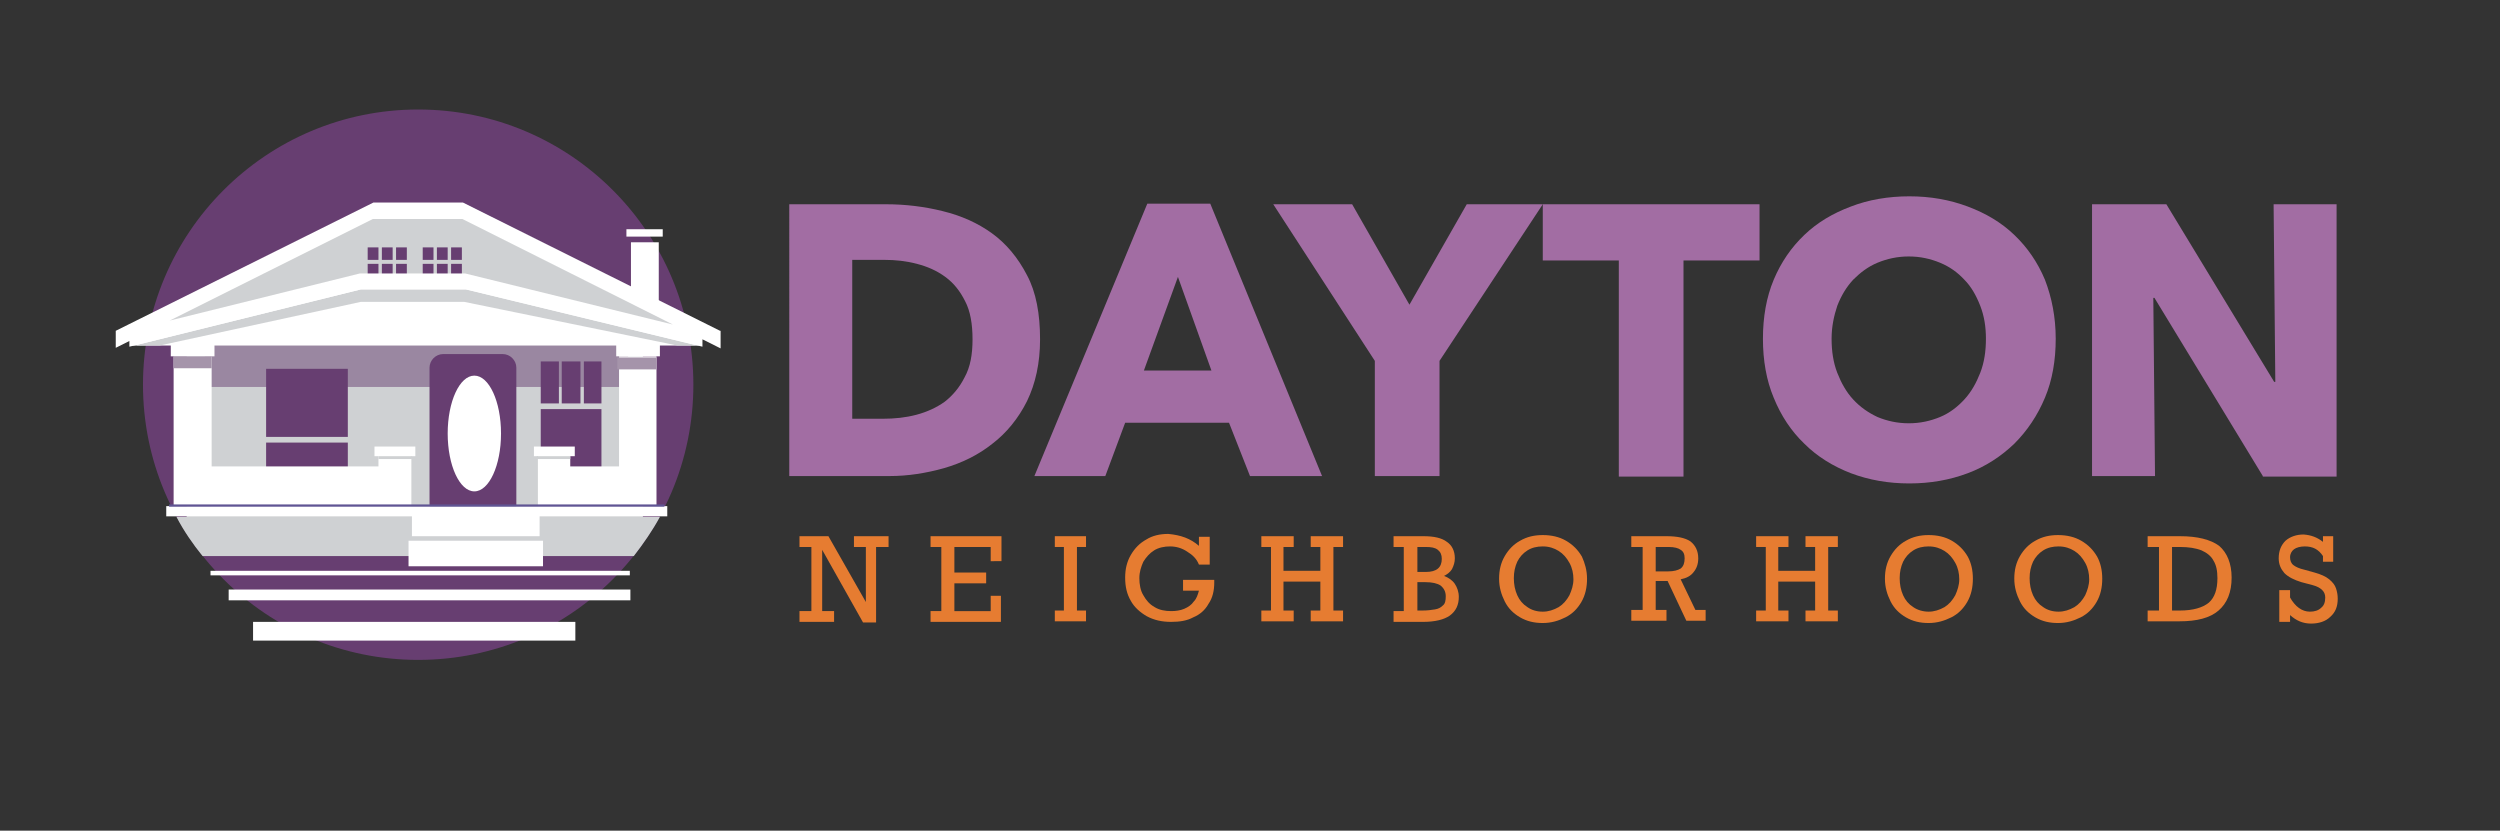 <?xml version="1.0" encoding="utf-8"?>
<!-- Generator: Adobe Illustrator 24.0.3, SVG Export Plug-In . SVG Version: 6.00 Build 0)  -->
<svg version="1.1" xmlns="http://www.w3.org/2000/svg" xmlns:xlink="http://www.w3.org/1999/xlink" x="0px" y="0px"
	 viewBox="0 0 440.6 146.4" style="enable-background:new 0 0 440.6 146.4;" xml:space="preserve">
<rect x="0" y="0" width="440.6" height="146.4" fill="#333333" stroke="none"/>
<style type="text/css">
	.st0{display:none;}
	.st1{display:inline;}
	.st2{fill:#3C828B;}
	.st3{fill:#CEDDEB;}
	.st4{fill:#FFFFFF;}
	.st5{opacity:0.4;fill:#34536D;}
	.st6{fill:#B7BDD7;}
	.st7{fill:#91A6B8;}
	.st8{fill:#605594;}
	.st9{fill:#CFD1D3;}
	.st10{fill:#9592B2;}
	.st11{fill:#A26DA3;}
	.st12{fill:#E67C31;}
	.st13{fill:#673E71;}
	.st14{opacity:0.5;fill:#673E71;}
	.st15{fill:#A594AA;}
</style>
<g id="Layer_1" class="st0">
	<g class="st1">
		<g>
			<g>
				<path class="st2" d="M182.4,61.5c0,4.2-0.8,7.9-2.3,11c-1.6,3.1-3.6,5.6-6.1,7.6c-2.5,2-5.4,3.4-8.6,4.4
					c-3.2,0.9-6.4,1.4-9.7,1.4h-17.8V37.4h17.3c3.4,0,6.7,0.4,10,1.2c3.3,0.8,6.2,2.1,8.8,4c2.6,1.8,4.6,4.3,6.2,7.4
					C181.7,53.1,182.4,56.9,182.4,61.5z M170.4,61.5c0-2.7-0.4-5-1.3-6.8c-0.9-1.8-2-3.2-3.5-4.3c-1.5-1.1-3.1-1.8-5-2.3
					c-1.9-0.5-3.8-0.7-5.8-0.7h-5.7v28.3h5.5c2.1,0,4.1-0.2,6-0.7c1.9-0.5,3.6-1.3,5.1-2.4c1.5-1.1,2.6-2.6,3.5-4.4
					C170,66.4,170.4,64.2,170.4,61.5z"/>
				<path class="st2" d="M219.7,85.8l-3.7-9.5h-18.5l-3.5,9.5h-12.6l20.1-48.4h11.2l19.9,48.4H219.7z M206.9,50.4L200.8,67h12
					L206.9,50.4z"/>
				<path class="st2" d="M253.4,65.3v20.5h-11.5V65.3l-18-27.9h14L248,55.3l10.2-17.9h13.5L253.4,65.3z"/>
				<path class="st2" d="M296.8,47.4v38.4h-11.5V47.4h-13.5v-10h38.6v10H296.8z"/>
				<path class="st2" d="M362.9,61.4c0,3.8-0.7,7.3-2,10.5c-1.3,3.2-3.1,5.9-5.4,8.1c-2.3,2.3-5.1,4-8.3,5.2
					c-3.2,1.2-6.7,1.8-10.4,1.8c-3.7,0-7.2-0.6-10.4-1.8c-3.2-1.2-5.9-3-8.2-5.2c-2.3-2.3-4.1-5-5.4-8.1c-1.3-3.2-2-6.7-2-10.5
					c0-3.9,0.7-7.4,2-10.5c1.3-3.1,3.1-5.8,5.4-8c2.3-2.2,5.1-3.9,8.2-5.1c3.2-1.2,6.6-1.8,10.4-1.8c3.7,0,7.2,0.6,10.4,1.8
					c3.2,1.2,6,2.9,8.3,5.1c2.3,2.2,4.1,4.8,5.4,8C362.3,54.1,362.9,57.6,362.9,61.4z M350.6,61.4c0-2.1-0.3-4.1-1-5.9
					c-0.7-1.8-1.6-3.4-2.8-4.7c-1.2-1.3-2.6-2.3-4.3-3.1c-1.7-0.8-3.5-1.1-5.6-1.1c-2,0-3.9,0.4-5.5,1.1c-1.7,0.8-3.1,1.8-4.3,3.1
					c-1.2,1.3-2.2,2.9-2.8,4.7c-0.7,1.8-1,3.8-1,5.9c0,2.2,0.3,4.2,1,6c0.7,1.8,1.6,3.4,2.8,4.7c1.2,1.3,2.6,2.4,4.3,3.1
					c1.7,0.8,3.5,1.1,5.5,1.1c2,0,3.9-0.4,5.5-1.1c1.7-0.8,3.1-1.8,4.3-3.1c1.2-1.3,2.2-2.9,2.8-4.7
					C350.2,65.6,350.6,63.6,350.6,61.4z"/>
				<path class="st2" d="M399.8,85.8l-19.2-31.6h-0.2l0.3,31.6h-11.2V37.4h13.2L401.7,69h0.2l-0.3-31.6h11.2v48.4H399.8z"/>
			</g>
			<g>
				<path class="st2" d="M151.4,98.4h-2.2v-1.9h6.2v1.9h-2.2v13.4h-2.3l-7.3-12.9v10.9h2.2v1.9h-6.2v-1.9h2.2V98.4h-2.2v-1.9h5.2
					l6.6,11.7V98.4z"/>
				<path class="st2" d="M173.7,100.9v-2.5h-6.5v4.5h5.6v1.9h-5.6v5h6.5V107h1.9v4.6H163v-1.9h1.9V98.4H163v-1.9h12.6v4.4H173.7z"/>
				<path class="st2" d="M189,98.4v11.3h1.6v1.9H185v-1.9h1.6V98.4H185v-1.9h5.6v1.9H189z"/>
				<path class="st2" d="M210.6,98.2v-1.7h1.9v5h-1.9c-0.4-1-1.1-1.7-2.1-2.3c-1-0.6-2-0.9-3-0.9c-1,0-2,0.2-2.8,0.7
					c-0.8,0.5-1.4,1.2-1.9,2c-0.5,0.9-0.7,1.8-0.7,2.9c0,1.1,0.2,2.2,0.7,3.1c0.5,0.9,1.1,1.6,2,2.1c0.8,0.5,1.8,0.7,2.9,0.7
					c0.8,0,1.6-0.1,2.3-0.5c0.7-0.3,1.3-0.7,1.8-1.3c0.5-0.6,0.8-1.2,0.9-1.9h-2.8v-1.9h5.5v0.5c0,1.4-0.3,2.7-1,3.8
					c-0.7,1.1-1.6,1.9-2.7,2.5c-1.2,0.6-2.4,0.9-3.9,0.9c-1.6,0-3.1-0.3-4.3-1c-1.2-0.7-2.2-1.6-2.8-2.8c-0.7-1.2-1-2.6-1-4.1
					c0-1.5,0.3-2.8,1-4c0.7-1.2,1.6-2.1,2.7-2.8c1.2-0.7,2.5-1,3.9-1C207.4,96.3,209.2,96.9,210.6,98.2z"/>
				<path class="st2" d="M225.7,98.4v4.3h6.6v-4.3h-1.8v-1.9h5.8v1.9h-1.7v11.3h1.7v1.9h-5.8v-1.9h1.8v-5.2h-6.6v5.2h1.8v1.9h-5.8
					v-1.9h1.7V98.4h-1.7v-1.9h5.8v1.9H225.7z"/>
				<path class="st2" d="M256.1,100.4c0,0.7-0.2,1.3-0.5,1.9c-0.3,0.5-0.8,1-1.4,1.2c0.8,0.3,1.5,0.8,2,1.4c0.5,0.6,0.7,1.4,0.7,2.3
					c0,1.4-0.5,2.5-1.6,3.3c-1.1,0.8-2.6,1.1-4.7,1.1h-5.2v-1.9h1.9V98.4h-1.9v-1.9h5.3c1.8,0,3.2,0.3,4.1,1S256.1,99.1,256.1,100.4
					z M253.8,100.5c0-0.7-0.3-1.2-0.8-1.6c-0.5-0.4-1.2-0.5-2.1-0.5h-1.5v4.4h1.5C252.9,102.8,253.8,102,253.8,100.5z M254.6,107.2
					c0-0.8-0.3-1.5-0.9-1.9c-0.6-0.4-1.5-0.6-2.8-0.6h-1.5v5.1h0.9c0.9,0,1.6-0.1,2.2-0.2c0.6-0.1,1.1-0.4,1.4-0.7
					C254.4,108.5,254.6,107.9,254.6,107.2z"/>
				<path class="st2" d="M279.6,104c0,1.5-0.3,2.9-1,4.1c-0.7,1.2-1.6,2.1-2.8,2.8c-1.2,0.7-2.6,1-4.1,1c-1.5,0-2.8-0.3-4-1
					c-1.2-0.7-2.1-1.6-2.7-2.8c-0.7-1.2-1-2.6-1-4.1c0-1.5,0.3-2.8,1-4c0.7-1.2,1.6-2.1,2.8-2.7c1.2-0.7,2.5-1,4-1
					c1.6,0,2.9,0.3,4.1,1c1.2,0.7,2.1,1.6,2.8,2.8C279.3,101.2,279.6,102.5,279.6,104z M271.8,109.8c1,0,2-0.3,2.8-0.8
					c0.8-0.5,1.4-1.3,1.9-2.2c0.4-0.9,0.7-1.9,0.7-2.9c0-1-0.2-2-0.7-2.9c-0.5-0.9-1.1-1.6-2-2.1c-0.8-0.5-1.8-0.8-2.8-0.8
					c-1,0-1.9,0.2-2.7,0.7c-0.8,0.5-1.4,1.2-1.8,2.1c-0.4,0.9-0.6,1.8-0.6,2.9c0,1.1,0.2,2.2,0.6,3c0.4,0.9,1.1,1.6,1.9,2.1
					C269.8,109.6,270.7,109.8,271.8,109.8z"/>
				<path class="st2" d="M299.4,100.5c0,1-0.3,1.8-0.8,2.4c-0.5,0.7-1.3,1.1-2.3,1.4l2.7,5.5h1.8v1.9h-3.4l-3.3-7h-2.1v5.2h1.9v1.9
					h-6.3v-1.9h2V98.4h-2v-1.9h6.3c1.9,0,3.3,0.3,4.2,1C298.9,98.1,299.4,99.1,299.4,100.5z M297,100.4c0-0.7-0.2-1.2-0.7-1.5
					c-0.4-0.3-1.1-0.5-2.1-0.5h-2.3v4.3h2.2c1,0,1.7-0.2,2.2-0.5C296.8,101.8,297,101.2,297,100.4z"/>
				<path class="st2" d="M313.7,98.4v4.3h6.6v-4.3h-1.8v-1.9h5.8v1.9h-1.7v11.3h1.7v1.9h-5.8v-1.9h1.8v-5.2h-6.6v5.2h1.8v1.9h-5.8
					v-1.9h1.7V98.4h-1.7v-1.9h5.8v1.9H313.7z"/>
				<path class="st2" d="M348.2,104c0,1.5-0.3,2.9-1,4.1c-0.7,1.2-1.6,2.1-2.8,2.8c-1.2,0.7-2.6,1-4.1,1c-1.5,0-2.8-0.3-4-1
					c-1.2-0.7-2.1-1.6-2.7-2.8c-0.7-1.2-1-2.6-1-4.1c0-1.5,0.3-2.8,1-4c0.7-1.2,1.6-2.1,2.8-2.7c1.2-0.7,2.5-1,4-1
					c1.6,0,2.9,0.3,4.1,1c1.2,0.7,2.1,1.6,2.8,2.8C347.9,101.2,348.2,102.5,348.2,104z M340.4,109.8c1,0,2-0.3,2.8-0.8
					c0.8-0.5,1.4-1.3,1.9-2.2c0.4-0.9,0.7-1.9,0.7-2.9c0-1-0.2-2-0.7-2.9c-0.5-0.9-1.1-1.6-2-2.1c-0.8-0.5-1.8-0.8-2.8-0.8
					c-1,0-1.9,0.2-2.7,0.7c-0.8,0.5-1.4,1.2-1.8,2.1c-0.4,0.9-0.6,1.8-0.6,2.9c0,1.1,0.2,2.2,0.6,3c0.4,0.9,1.1,1.6,1.9,2.1
					C338.4,109.6,339.3,109.8,340.4,109.8z"/>
				<path class="st2" d="M371.3,104c0,1.5-0.3,2.9-1,4.1c-0.7,1.2-1.6,2.1-2.8,2.8c-1.2,0.7-2.6,1-4.1,1c-1.5,0-2.8-0.3-4-1
					c-1.2-0.7-2.1-1.6-2.7-2.8c-0.7-1.2-1-2.6-1-4.1c0-1.5,0.3-2.8,1-4c0.7-1.2,1.6-2.1,2.8-2.7c1.2-0.7,2.5-1,4-1
					c1.6,0,2.9,0.3,4.1,1c1.2,0.7,2.1,1.6,2.8,2.8C370.9,101.2,371.3,102.5,371.3,104z M363.4,109.8c1,0,2-0.3,2.8-0.8
					c0.8-0.5,1.4-1.3,1.9-2.2c0.4-0.9,0.7-1.9,0.7-2.9c0-1-0.2-2-0.7-2.9c-0.5-0.9-1.1-1.6-2-2.1c-0.8-0.5-1.8-0.8-2.8-0.8
					c-1,0-1.9,0.2-2.7,0.7c-0.8,0.5-1.4,1.2-1.8,2.1c-0.4,0.9-0.6,1.8-0.6,2.9c0,1.1,0.2,2.2,0.6,3c0.4,0.9,1.1,1.6,1.9,2.1
					C361.4,109.6,362.4,109.8,363.4,109.8z"/>
				<path class="st2" d="M394.2,103.8c0,2.6-0.8,4.5-2.3,5.8c-1.6,1.3-3.9,2-7,2h-5.6v-1.9h2V98.4h-2v-1.9h5.7
					c3.1,0,5.4,0.6,6.9,1.8C393.5,99.4,394.2,101.3,394.2,103.8z M391.7,103.9c0-1.3-0.2-2.3-0.7-3.1c-0.5-0.8-1.2-1.4-2.1-1.8
					c-1-0.4-2.3-0.6-3.9-0.6h-1.5v11.3h1.4c2.3,0,4-0.5,5.1-1.4C391.2,107.4,391.7,105.9,391.7,103.9z"/>
				<path class="st2" d="M410.5,97.4v-1h1.8v4.6h-1.8v-1c-0.8-1.2-1.9-1.8-3.2-1.8c-0.8,0-1.5,0.2-1.9,0.5c-0.4,0.3-0.7,0.8-0.7,1.4
					c0,0.6,0.2,1.1,0.6,1.4c0.4,0.3,1.1,0.6,1.9,0.8l1.8,0.5c1.1,0.3,2,0.7,2.6,1.2c0.6,0.5,1,1,1.2,1.6c0.2,0.6,0.3,1.2,0.3,1.9
					c0,1.4-0.4,2.5-1.3,3.3s-2,1.2-3.4,1.2c-1.4,0-2.6-0.5-3.7-1.5v1.3h-1.9v-5.5h1.9v1.3c0.9,1.7,2.1,2.5,3.5,2.5
					c0.8,0,1.5-0.2,2-0.7c0.5-0.4,0.7-1.1,0.7-1.9c0-1.1-0.8-1.8-2.3-2.3l-1.9-0.5c-1.4-0.4-2.4-0.9-3-1.6c-0.6-0.7-1-1.5-1-2.6
					c0-1.3,0.4-2.4,1.2-3.1c0.8-0.7,1.9-1.1,3.3-1.1C408.3,96.3,409.5,96.7,410.5,97.4z"/>
			</g>
		</g>
		<circle class="st2" cx="71.9" cy="67.6" r="48.9"/>
		<rect x="30.7" y="59.1" class="st3" width="81.1" height="34.2"/>
		<rect x="109.7" y="42.2" class="st4" width="5" height="10.6"/>
		<rect x="108.9" y="39.9" class="st4" width="6.5" height="1.3"/>
		<polygon class="st3" points="21.7,57.5 63.6,36.9 80.6,37.1 120.7,57.4 118.6,58.8 80.6,49.3 59.9,50 23,59.6 		"/>
		<rect x="33.9" y="59.1" class="st5" width="75.2" height="8.8"/>
		<g>
			<rect x="93.6" y="71.9" class="st2" width="10.8" height="10.7"/>
			<rect x="97.4" y="63.4" class="st2" width="3.3" height="7.5"/>
			<rect x="101.3" y="63.4" class="st2" width="3.2" height="7.5"/>
			<rect x="93.6" y="63.4" class="st2" width="3.3" height="7.5"/>
			<rect x="93.5" y="70.9" class="st6" width="0.1" height="1"/>
			<rect x="104.5" y="70.9" class="st6" width="0.1" height="1"/>
		</g>
		<g>
			<path class="st3" d="M28.9,91c1.4,2.5,2.9,4.8,4.7,7h76.6c1.7-2.2,3.3-4.5,4.7-7H28.9z"/>
		</g>
		<path class="st2" d="M87,91.1H76.3c-1.3,0-2.4-1.1-2.4-2.4V64.5c0-1.3,1.1-2.4,2.4-2.4H87c1.3,0,2.4,1.1,2.4,2.4v24.2
			C89.4,90,88.4,91.1,87,91.1z"/>
		<g>
			<rect x="44.8" y="64.7" class="st2" width="14.5" height="18.8"/>
		</g>
		<rect x="62.9" y="43.1" class="st2" width="1.9" height="2.2"/>
		<rect x="65.4" y="43.1" class="st2" width="1.9" height="2.2"/>
		<rect x="67.9" y="43.1" class="st2" width="1.9" height="2.2"/>
		<rect x="62.9" y="46" class="st2" width="1.9" height="2.2"/>
		<rect x="65.4" y="46" class="st2" width="1.9" height="2.2"/>
		<rect x="67.9" y="46" class="st2" width="1.9" height="2.2"/>
		<g>
			<rect x="72.7" y="43.1" class="st2" width="1.9" height="2.2"/>
			<rect x="75.2" y="43.1" class="st2" width="1.9" height="2.2"/>
			<rect x="77.7" y="43.1" class="st2" width="1.9" height="2.2"/>
		</g>
		<g>
			<rect x="72.7" y="46" class="st2" width="1.9" height="2.2"/>
			<rect x="75.2" y="46" class="st2" width="1.9" height="2.2"/>
			<rect x="77.7" y="46" class="st2" width="1.9" height="2.2"/>
		</g>
		<polygon class="st4" points="64.8,80.2 64.8,82 35.1,82 35.1,62.5 28.4,62.5 28.4,89.2 35.1,89.2 35.1,89.5 64.8,89.5 64.8,89.6 
			70.6,89.6 70.6,80.2 		"/>
		<rect x="64.1" y="78.5" class="st4" width="7.3" height="1.7"/>
		<g>
			<polygon class="st4" points="114.3,62.5 107.6,62.5 107.6,82 98.9,82 98.9,80.2 93.2,80.2 93.2,89.8 98.7,89.8 98.9,89.8 
				107.7,89.8 107.7,89.2 114.3,89.2 			"/>
			<polygon class="st4" points="122.1,60.6 79.7,49.7 60.9,49.8 21.9,59.6 20.9,60.6 27.9,60.6 27.9,62.5 35.6,62.5 35.6,60.6 
				107,60.6 107,62.5 114.8,62.5 114.8,60.6 			"/>
		</g>
		<rect x="92.4" y="78.5" class="st4" width="7.3" height="1.7"/>
		<polygon class="st3" points="80.3,50.6 61.6,50.6 21.9,60.5 21.9,60.6 25.9,60.6 61.7,52.8 80.1,52.8 117.9,60.6 121.5,60.6 		"/>
		<path class="st4" d="M125.5,58L79.8,35.2h-8h-8L18.1,58v3l2.5-1.2l0,1l41.1-10.2h18.7l42,10.2v-1.4l3.2,1.6V58z M80.2,47.8H61.5
			l-33.8,8.4l36.1-18.1h8h8l37.4,18.7L80.2,47.8z"/>
		<rect x="27.1" y="89.2" class="st4" width="89" height="1.9"/>
		<rect x="27.6" y="88.9" class="st2" width="88" height="0.4"/>
		<rect x="28.4" y="62.5" class="st7" width="6.7" height="2.1"/>
		<rect x="107.6" y="62.7" class="st7" width="6.7" height="2.1"/>
		<rect x="64.8" y="80.2" class="st3" width="6" height="0.5"/>
		<rect x="93" y="80.2" class="st3" width="6" height="0.5"/>
		<rect x="70.7" y="90.9" class="st4" width="22.7" height="3.6"/>
		<rect x="70.1" y="95.3" class="st4" width="23.9" height="4.6"/>
		<ellipse class="st4" cx="81.8" cy="76.2" rx="4.8" ry="10.3"/>
		<rect x="44.3" y="76.8" class="st3" width="15.6" height="1"/>
		<rect x="42.5" y="109.7" class="st4" width="57.3" height="3.4"/>
		<rect x="38.2" y="104" class="st4" width="71.4" height="1.9"/>
		<rect x="34.9" y="100.6" class="st4" width="74.6" height="0.8"/>
	</g>
</g>
<g id="Layer_2" class="st0">
	<g class="st1">
		<g>
			<g>
				<path class="st8" d="M183.7,61.5c0,4.2-0.8,7.8-2.3,10.9c-1.5,3-3.6,5.5-6.1,7.5c-2.5,2-5.4,3.4-8.5,4.3
					c-3.2,0.9-6.4,1.4-9.6,1.4h-17.7V37.7h17.1c3.3,0,6.6,0.4,9.9,1.2c3.3,0.8,6.2,2.1,8.7,3.9c2.5,1.8,4.6,4.3,6.2,7.3
					C182.9,53.2,183.7,57,183.7,61.5z M171.8,61.5c0-2.7-0.4-4.9-1.3-6.7c-0.9-1.8-2-3.2-3.5-4.3c-1.4-1.1-3.1-1.8-4.9-2.3
					c-1.8-0.5-3.8-0.7-5.7-0.7h-5.7v28h5.4c2,0,4-0.2,5.9-0.7c1.9-0.5,3.6-1.3,5-2.3c1.4-1.1,2.6-2.5,3.5-4.3
					C171.4,66.4,171.8,64.2,171.8,61.5z"/>
				<path class="st8" d="M220.6,85.6l-3.7-9.4h-18.3l-3.5,9.4h-12.4l19.9-47.9h11.1l19.7,47.9H220.6z M207.9,50.5l-6,16.4h11.9
					L207.9,50.5z"/>
				<path class="st8" d="M253.9,65.3v20.3h-11.4V65.3l-17.8-27.6h13.8l10.1,17.7l10.1-17.7h13.4L253.9,65.3z"/>
				<path class="st8" d="M296.9,47.6v38h-11.4v-38h-13.4v-9.9h38.2v9.9H296.9z"/>
				<path class="st8" d="M362.4,61.5c0,3.8-0.6,7.3-1.9,10.4c-1.3,3.1-3.1,5.8-5.4,8.1c-2.3,2.2-5,4-8.2,5.2
					c-3.2,1.2-6.6,1.8-10.3,1.8c-3.7,0-7.1-0.6-10.3-1.8c-3.1-1.2-5.9-2.9-8.2-5.2c-2.3-2.2-4.1-4.9-5.4-8.1
					c-1.3-3.1-1.9-6.6-1.9-10.4c0-3.8,0.6-7.3,1.9-10.4c1.3-3.1,3.1-5.7,5.4-7.9c2.3-2.2,5-3.8,8.2-5c3.1-1.2,6.6-1.8,10.3-1.8
					c3.7,0,7.1,0.6,10.3,1.8c3.2,1.2,5.9,2.8,8.2,5c2.3,2.2,4.1,4.8,5.4,7.9C361.7,54.2,362.4,57.6,362.4,61.5z M350.2,61.5
					c0-2.1-0.3-4-1-5.8c-0.7-1.8-1.6-3.3-2.8-4.6c-1.2-1.3-2.6-2.3-4.3-3c-1.7-0.7-3.5-1.1-5.5-1.1c-2,0-3.8,0.4-5.5,1.1
					c-1.6,0.7-3.1,1.8-4.3,3c-1.2,1.3-2.1,2.8-2.8,4.6c-0.6,1.8-1,3.7-1,5.8c0,2.2,0.3,4.2,1,6c0.7,1.8,1.6,3.4,2.8,4.7
					c1.2,1.3,2.6,2.3,4.2,3.1c1.6,0.7,3.5,1.1,5.5,1.1c2,0,3.8-0.4,5.5-1.1c1.6-0.7,3.1-1.8,4.3-3.1c1.2-1.3,2.1-2.9,2.8-4.7
					C349.8,65.6,350.2,63.6,350.2,61.5z"/>
				<path class="st8" d="M398.9,85.6l-19.1-31.3h-0.2l0.3,31.3h-11.1V37.7h13l19,31.3h0.2l-0.3-31.3h11.1v47.9H398.9z"/>
			</g>
			<g>
				<path class="st8" d="M153,98.1h-2.1v-1.9h6.1v1.9h-2.2v13.3h-2.3l-7.2-12.8v10.8h2.1v1.9h-6.1v-1.9h2.1V98.1h-2.1v-1.9h5.1
					l6.6,11.6V98.1z"/>
				<path class="st8" d="M175,100.6v-2.5h-6.4v4.5h5.6v1.9h-5.6v4.9h6.4v-2.7h1.8v4.6h-12.4v-1.9h1.9V98.1h-1.9v-1.9h12.4v4.4H175z"
					/>
				<path class="st8" d="M190.2,98.1v11.2h1.6v1.9h-5.5v-1.9h1.6V98.1h-1.6v-1.9h5.5v1.9H190.2z"/>
				<path class="st8" d="M211.6,97.9v-1.6h1.9v4.9h-1.9c-0.4-1-1.1-1.7-2.1-2.3c-0.9-0.6-1.9-0.9-3-0.9c-1,0-2,0.2-2.8,0.7
					c-0.8,0.5-1.4,1.2-1.9,2c-0.4,0.9-0.7,1.8-0.7,2.9c0,1.1,0.2,2.1,0.7,3c0.5,0.9,1.1,1.6,2,2.1c0.8,0.5,1.8,0.7,2.9,0.7
					c0.8,0,1.6-0.1,2.3-0.4c0.7-0.3,1.3-0.7,1.7-1.3c0.5-0.5,0.7-1.2,0.9-1.9h-2.8v-1.9h5.5v0.5c0,1.4-0.3,2.7-1,3.7
					c-0.6,1.1-1.5,1.9-2.7,2.4c-1.1,0.6-2.4,0.8-3.8,0.8c-1.6,0-3-0.3-4.3-1c-1.2-0.7-2.2-1.6-2.8-2.7c-0.7-1.2-1-2.5-1-4.1
					c0-1.5,0.3-2.8,1-4c0.7-1.2,1.6-2.1,2.7-2.7c1.1-0.7,2.4-1,3.9-1C208.4,96,210.1,96.6,211.6,97.9z"/>
				<path class="st8" d="M226.5,98.1v4.2h6.5v-4.2h-1.7v-1.9h5.7v1.9h-1.7v11.2h1.7v1.9h-5.7v-1.9h1.7v-5.1h-6.5v5.1h1.8v1.9h-5.7
					v-1.9h1.7V98.1h-1.7v-1.9h5.7v1.9H226.5z"/>
				<path class="st8" d="M256.6,100.1c0,0.7-0.2,1.3-0.5,1.9c-0.3,0.5-0.8,0.9-1.4,1.2c0.8,0.3,1.5,0.8,1.9,1.4
					c0.4,0.6,0.7,1.4,0.7,2.2c0,1.4-0.5,2.5-1.6,3.3c-1,0.7-2.6,1.1-4.7,1.1H246v-1.9h1.8V98.1H246v-1.9h5.3c1.8,0,3.2,0.3,4.1,1
					S256.6,98.8,256.6,100.1z M254.4,100.2c0-0.7-0.2-1.2-0.7-1.6c-0.5-0.4-1.2-0.5-2.1-0.5h-1.5v4.4h1.5
					C253.4,102.4,254.4,101.7,254.4,100.2z M255.1,106.8c0-0.8-0.3-1.4-0.9-1.9c-0.6-0.4-1.5-0.6-2.7-0.6h-1.4v5h0.9
					c0.9,0,1.6-0.1,2.2-0.2c0.6-0.1,1-0.3,1.4-0.7C254.9,108.1,255.1,107.5,255.1,106.8z"/>
				<path class="st8" d="M279.9,103.6c0,1.5-0.3,2.9-1,4.1c-0.7,1.2-1.6,2.1-2.8,2.7c-1.2,0.6-2.5,1-4,1c-1.5,0-2.8-0.3-4-1
					c-1.2-0.7-2.1-1.6-2.7-2.8c-0.6-1.2-1-2.5-1-4c0-1.5,0.3-2.8,1-4c0.7-1.2,1.6-2.1,2.7-2.7c1.2-0.7,2.5-1,4-1
					c1.5,0,2.9,0.3,4.1,1c1.2,0.7,2.1,1.6,2.8,2.8C279.6,100.9,279.9,102.2,279.9,103.6z M272.1,109.4c1,0,1.9-0.3,2.7-0.8
					c0.8-0.5,1.4-1.2,1.9-2.1c0.4-0.9,0.7-1.8,0.7-2.8c0-1-0.2-2-0.7-2.9c-0.5-0.9-1.1-1.6-1.9-2.1c-0.8-0.5-1.7-0.8-2.8-0.8
					c-1,0-1.9,0.2-2.7,0.7c-0.8,0.5-1.4,1.2-1.8,2c-0.4,0.9-0.6,1.8-0.6,2.9c0,1.1,0.2,2.1,0.6,3c0.4,0.9,1,1.6,1.8,2.1
					S271.1,109.4,272.1,109.4z"/>
				<path class="st8" d="M299.5,100.1c0,1-0.3,1.8-0.8,2.4c-0.5,0.7-1.3,1.1-2.3,1.3l2.6,5.4h1.8v1.9h-3.4l-3.3-7h-2.1v5.1h1.9v1.9
					h-6.2v-1.9h2V98.1h-2v-1.9h6.2c1.9,0,3.3,0.3,4.2,0.9C299,97.8,299.5,98.8,299.5,100.1z M297.1,100.1c0-0.7-0.2-1.2-0.7-1.5
					c-0.4-0.3-1.1-0.5-2.1-0.5h-2.3v4.2h2.2c1,0,1.7-0.2,2.2-0.5C296.9,101.5,297.1,100.9,297.1,100.1z"/>
				<path class="st8" d="M313.6,98.1v4.2h6.5v-4.2h-1.7v-1.9h5.7v1.9h-1.7v11.2h1.7v1.9h-5.7v-1.9h1.7v-5.1h-6.5v5.1h1.8v1.9h-5.7
					v-1.9h1.7V98.1h-1.7v-1.9h5.7v1.9H313.6z"/>
				<path class="st8" d="M347.8,103.6c0,1.5-0.3,2.9-1,4.1c-0.7,1.2-1.6,2.1-2.8,2.7c-1.2,0.6-2.5,1-4,1c-1.5,0-2.8-0.3-4-1
					c-1.2-0.7-2.1-1.6-2.7-2.8c-0.6-1.2-1-2.5-1-4c0-1.5,0.3-2.8,1-4c0.7-1.2,1.6-2.1,2.7-2.7c1.2-0.7,2.5-1,4-1
					c1.5,0,2.9,0.3,4.1,1c1.2,0.7,2.1,1.6,2.8,2.8C347.5,100.9,347.8,102.2,347.8,103.6z M340.1,109.4c1,0,1.9-0.3,2.7-0.8
					c0.8-0.5,1.4-1.2,1.9-2.1c0.4-0.9,0.7-1.8,0.7-2.8c0-1-0.2-2-0.7-2.9c-0.5-0.9-1.1-1.6-1.9-2.1c-0.8-0.5-1.7-0.8-2.8-0.8
					c-1,0-1.9,0.2-2.7,0.7c-0.8,0.5-1.4,1.2-1.8,2c-0.4,0.9-0.6,1.8-0.6,2.9c0,1.1,0.2,2.1,0.6,3c0.4,0.9,1,1.6,1.8,2.1
					S339,109.4,340.1,109.4z"/>
				<path class="st8" d="M370.6,103.6c0,1.5-0.3,2.9-1,4.1c-0.7,1.2-1.6,2.1-2.8,2.7c-1.2,0.6-2.5,1-4,1c-1.5,0-2.8-0.3-4-1
					c-1.2-0.7-2.1-1.6-2.7-2.8c-0.6-1.2-1-2.5-1-4c0-1.5,0.3-2.8,1-4c0.7-1.2,1.6-2.1,2.7-2.7c1.2-0.7,2.5-1,4-1
					c1.5,0,2.9,0.3,4.1,1c1.2,0.7,2.1,1.6,2.8,2.8C370.3,100.9,370.6,102.2,370.6,103.6z M362.9,109.4c1,0,1.9-0.3,2.7-0.8
					c0.8-0.5,1.4-1.2,1.9-2.1c0.4-0.9,0.7-1.8,0.7-2.8c0-1-0.2-2-0.7-2.9c-0.5-0.9-1.1-1.6-1.9-2.1c-0.8-0.5-1.7-0.8-2.8-0.8
					c-1,0-1.9,0.2-2.7,0.7c-0.8,0.5-1.4,1.2-1.8,2c-0.4,0.9-0.6,1.8-0.6,2.9c0,1.1,0.2,2.1,0.6,3c0.4,0.9,1,1.6,1.8,2.1
					S361.8,109.4,362.9,109.4z"/>
				<path class="st8" d="M393.4,103.5c0,2.6-0.8,4.5-2.3,5.8c-1.5,1.3-3.8,1.9-6.9,1.9h-5.6v-1.9h2V98.1h-2v-1.9h5.7
					c3.1,0,5.3,0.6,6.9,1.7C392.6,99.1,393.4,100.9,393.4,103.5z M390.9,103.6c0-1.3-0.2-2.3-0.7-3.1c-0.4-0.8-1.2-1.4-2.1-1.8
					c-1-0.4-2.2-0.6-3.8-0.6h-1.4v11.2h1.4c2.3,0,4-0.5,5.1-1.4C390.4,107,390.9,105.5,390.9,103.6z"/>
				<path class="st8" d="M409.5,97.1v-1h1.8v4.5h-1.8v-1c-0.8-1.2-1.8-1.7-3.2-1.7c-0.8,0-1.4,0.2-1.9,0.5c-0.4,0.3-0.7,0.8-0.7,1.4
					c0,0.6,0.2,1,0.6,1.4c0.4,0.3,1,0.6,1.9,0.8l1.8,0.5c1.1,0.3,2,0.7,2.6,1.2c0.6,0.5,1,1,1.2,1.6c0.2,0.6,0.3,1.2,0.3,1.8
					c0,1.4-0.4,2.4-1.3,3.2c-0.8,0.8-2,1.2-3.4,1.2c-1.4,0-2.6-0.5-3.7-1.5v1.2h-1.9v-5.5h1.9v1.3c0.9,1.6,2.1,2.5,3.5,2.5
					c0.8,0,1.5-0.2,2-0.7c0.5-0.4,0.7-1,0.7-1.8c0-1.1-0.8-1.8-2.3-2.2l-1.9-0.5c-1.3-0.4-2.3-0.9-3-1.6c-0.6-0.7-1-1.5-1-2.6
					c0-1.3,0.4-2.3,1.2-3.1c0.8-0.7,1.9-1.1,3.2-1.1C407.4,96,408.5,96.4,409.5,97.1z"/>
			</g>
		</g>
		<circle class="st8" cx="74.2" cy="67.5" r="48.5"/>
		<rect x="33.5" y="59.1" class="st9" width="80.3" height="33.8"/>
		<rect x="111.6" y="42.5" class="st4" width="4.9" height="10.4"/>
		<rect x="110.8" y="40.2" class="st4" width="6.4" height="1.3"/>
		<polygon class="st9" points="24.5,57.5 66,37.2 82.9,37.4 122.6,57.5 120.5,58.9 82.8,49.5 62.3,50.1 25.8,59.7 		"/>
		<rect x="36.6" y="59.2" class="st10" width="74.5" height="8.7"/>
		<g>
			<rect x="95.7" y="71.9" class="st8" width="10.7" height="10.6"/>
			<rect x="99.5" y="63.4" class="st8" width="3.3" height="7.4"/>
			<rect x="103.3" y="63.4" class="st8" width="3.1" height="7.4"/>
			<rect x="95.7" y="63.4" class="st8" width="3.2" height="7.4"/>
		</g>
		<g>
			<path class="st9" d="M31.7,90.8c1.3,2.4,2.9,4.8,4.6,6.9h75.9c1.7-2.2,3.3-4.5,4.6-6.9H31.7z"/>
		</g>
		<path class="st8" d="M89.2,90.9H78.7c-1.3,0-2.4-1.1-2.4-2.4V64.6c0-1.3,1.1-2.4,2.4-2.4h10.5c1.3,0,2.4,1.1,2.4,2.4v23.9
			C91.6,89.8,90.5,90.9,89.2,90.9z"/>
		<g>
			<rect x="47.4" y="64.7" class="st8" width="14.3" height="18.6"/>
		</g>
		<rect x="65.3" y="43.4" class="st8" width="1.9" height="2.2"/>
		<rect x="67.8" y="43.4" class="st8" width="1.9" height="2.2"/>
		<rect x="70.3" y="43.4" class="st8" width="1.9" height="2.2"/>
		<rect x="65.3" y="46.2" class="st8" width="1.9" height="2.2"/>
		<rect x="67.8" y="46.2" class="st8" width="1.9" height="2.2"/>
		<rect x="70.3" y="46.2" class="st8" width="1.9" height="2.2"/>
		<g>
			<rect x="75" y="43.4" class="st8" width="1.9" height="2.2"/>
			<rect x="77.5" y="43.4" class="st8" width="1.9" height="2.2"/>
			<rect x="80" y="43.4" class="st8" width="1.9" height="2.2"/>
		</g>
		<g>
			<rect x="75" y="46.2" class="st8" width="1.9" height="2.2"/>
			<rect x="77.5" y="46.2" class="st8" width="1.9" height="2.2"/>
			<rect x="80" y="46.2" class="st8" width="1.9" height="2.2"/>
		</g>
		<polygon class="st4" points="67.3,80 67.3,81.9 37.8,81.9 37.8,62.6 31.2,62.6 31.2,88.9 37.8,88.9 37.8,89.3 67.3,89.3 
			67.3,89.4 73,89.4 73,80 		"/>
		<rect x="66.5" y="78.4" class="st4" width="7.2" height="1.7"/>
		<g>
			<polygon class="st4" points="116.2,62.6 109.5,62.6 109.5,81.9 101,81.9 101,80 95.3,80 95.3,89.6 100.7,89.6 101,89.6 
				109.6,89.6 109.6,88.9 116.2,88.9 			"/>
			<polygon class="st4" points="124,60.6 82,49.9 63.4,49.9 24.7,59.7 23.7,60.6 30.6,60.6 30.6,62.6 38.3,62.6 38.3,60.6 109,60.6 
				109,62.6 116.7,62.6 116.7,60.6 			"/>
		</g>
		<rect x="94.5" y="78.4" class="st4" width="7.2" height="1.7"/>
		<polygon class="st9" points="82.6,50.8 64.1,50.8 24.7,60.5 24.7,60.6 28.7,60.6 64.2,52.9 82.3,52.9 119.8,60.6 123.4,60.6 		"/>
		<path class="st4" d="M127.4,58.1L82.1,35.5h-7.9h-7.9L21,58.1v3l2.4-1.2l0,1l40.7-10.1h18.5l41.6,10.1v-1.3l3.2,1.6V58.1z
			 M82.5,48H64l-33.5,8.3l35.8-17.9h7.9h7.9l37,18.5L82.5,48z"/>
		<rect x="29.9" y="88.9" class="st4" width="88.2" height="1.8"/>
		<rect x="30.4" y="88.6" class="st8" width="87.1" height="0.4"/>
		<rect x="31.2" y="62.6" class="st10" width="6.6" height="2.1"/>
		<rect x="109.3" y="62.7" class="st10" width="6.9" height="2.1"/>
		<rect x="67.2" y="80.1" class="st9" width="5.9" height="0.5"/>
		<rect x="95.1" y="80.1" class="st9" width="5.9" height="0.5"/>
		<rect x="73.1" y="90.6" class="st4" width="22.5" height="3.6"/>
		<rect x="72.5" y="95" class="st4" width="23.7" height="4.5"/>
		<ellipse class="st4" cx="84" cy="76.1" rx="4.7" ry="10.2"/>
		<rect x="46.9" y="76.7" class="st9" width="15.5" height="1"/>
		<rect x="45.1" y="109.3" class="st4" width="56.7" height="3.3"/>
		<rect x="40.9" y="103.6" class="st4" width="70.7" height="1.9"/>
		<rect x="37.6" y="100.3" class="st4" width="73.8" height="0.8"/>
	</g>
</g>
<g id="Layer_3">
	<g>
		<g>
			<g>
				<path class="st11" d="M183.3,59.8c0,4.2-0.8,7.8-2.3,10.9c-1.5,3-3.6,5.6-6.1,7.5c-2.5,2-5.4,3.4-8.5,4.3
					c-3.2,0.9-6.4,1.4-9.6,1.4h-17.7V36h17.1c3.3,0,6.7,0.4,9.9,1.2c3.3,0.8,6.2,2.1,8.7,3.9c2.5,1.8,4.6,4.3,6.2,7.4
					C182.6,51.5,183.3,55.3,183.3,59.8z M171.4,59.8c0-2.7-0.4-5-1.3-6.7c-0.9-1.8-2-3.2-3.5-4.3c-1.5-1.1-3.1-1.8-5-2.3
					c-1.9-0.5-3.8-0.7-5.7-0.7h-5.7v28h5.4c2.1,0,4-0.2,5.9-0.7c1.9-0.5,3.6-1.3,5-2.3c1.4-1.1,2.6-2.5,3.5-4.3
					C171,64.7,171.4,62.5,171.4,59.8z"/>
				<path class="st11" d="M220.3,83.9l-3.7-9.4h-18.3l-3.5,9.4h-12.5l19.9-48h11.1l19.7,48H220.3z M207.6,48.8l-6,16.5h11.9
					L207.6,48.8z"/>
				<path class="st11" d="M253.7,63.6v20.3h-11.4V63.6L224.4,36h13.9l10.1,17.7L258.5,36h13.4L253.7,63.6z"/>
				<path class="st11" d="M296.7,45.9v38.1h-11.4V45.9h-13.4V36h38.2v9.9H296.7z"/>
				<path class="st11" d="M362.3,59.7c0,3.8-0.6,7.3-1.9,10.4c-1.3,3.1-3.1,5.8-5.4,8.1c-2.3,2.2-5,4-8.2,5.2
					c-3.2,1.2-6.6,1.8-10.3,1.8c-3.7,0-7.1-0.6-10.3-1.8c-3.1-1.2-5.9-2.9-8.2-5.2c-2.3-2.2-4.1-4.9-5.4-8.1
					c-1.3-3.1-1.9-6.6-1.9-10.4c0-3.8,0.6-7.3,1.9-10.4c1.3-3.1,3.1-5.7,5.4-7.9c2.3-2.2,5-3.8,8.2-5c3.1-1.2,6.6-1.8,10.3-1.8
					c3.7,0,7.1,0.6,10.3,1.8c3.2,1.2,5.9,2.8,8.2,5c2.3,2.2,4.1,4.8,5.4,7.9C361.6,52.4,362.3,55.9,362.3,59.7z M350,59.7
					c0-2.1-0.3-4-1-5.8c-0.7-1.8-1.6-3.4-2.8-4.6c-1.2-1.3-2.6-2.3-4.3-3s-3.5-1.1-5.5-1.1c-2,0-3.8,0.4-5.5,1.1
					c-1.7,0.7-3.1,1.8-4.3,3c-1.2,1.3-2.1,2.8-2.8,4.6c-0.6,1.8-1,3.7-1,5.8c0,2.2,0.3,4.2,1,6c0.7,1.8,1.6,3.4,2.8,4.7
					c1.2,1.3,2.6,2.3,4.3,3.1c1.7,0.7,3.5,1.1,5.5,1.1c2,0,3.8-0.4,5.5-1.1c1.7-0.7,3.1-1.8,4.3-3.1c1.2-1.3,2.1-2.9,2.8-4.7
					C349.7,63.9,350,61.9,350,59.7z"/>
				<path class="st11" d="M398.8,83.9l-19.1-31.4h-0.2l0.3,31.4h-11.1V36h13.1l19,31.3h0.2L400.7,36h11.1v48H398.8z"/>
			</g>
			<g>
				<path class="st12" d="M152.6,96.4h-2.1v-1.9h6.1v1.9h-2.2v13.3h-2.3l-7.2-12.8v10.8h2.1v1.9h-6.1v-1.9h2.1V96.4h-2.1v-1.9h5.1
					l6.6,11.6V96.4z"/>
				<path class="st12" d="M174.6,98.9v-2.5h-6.4v4.5h5.6v1.9h-5.6v4.9h6.4v-2.7h1.8v4.6H164v-1.9h1.9V96.4H164v-1.9h12.5v4.4H174.6z
					"/>
				<path class="st12" d="M189.8,96.4v11.2h1.6v1.9h-5.5v-1.9h1.6V96.4h-1.6v-1.9h5.5v1.9H189.8z"/>
				<path class="st12" d="M211.3,96.2v-1.6h1.9v4.9h-1.9c-0.4-1-1.1-1.7-2.1-2.3c-0.9-0.6-1.9-0.9-3-0.9c-1,0-2,0.2-2.8,0.7
					c-0.8,0.5-1.4,1.2-1.9,2c-0.4,0.9-0.7,1.8-0.7,2.9c0,1.1,0.2,2.2,0.7,3c0.5,0.9,1.1,1.6,2,2.1c0.8,0.5,1.8,0.7,2.9,0.7
					c0.8,0,1.6-0.1,2.3-0.4c0.7-0.3,1.3-0.7,1.7-1.3c0.5-0.5,0.7-1.2,0.9-1.9h-2.8v-1.9h5.5v0.5c0,1.4-0.3,2.7-1,3.7
					c-0.6,1.1-1.5,1.9-2.7,2.4c-1.1,0.6-2.4,0.8-3.9,0.8c-1.6,0-3-0.3-4.3-1c-1.2-0.7-2.2-1.6-2.8-2.7c-0.7-1.2-1-2.5-1-4.1
					c0-1.5,0.3-2.8,1-4c0.7-1.2,1.6-2.1,2.7-2.7c1.1-0.7,2.4-1,3.9-1C208.1,94.3,209.8,94.9,211.3,96.2z"/>
				<path class="st12" d="M226.2,96.4v4.2h6.5v-4.2H231v-1.9h5.7v1.9H235v11.2h1.7v1.9H231v-1.9h1.7v-5.1h-6.5v5.1h1.8v1.9h-5.7
					v-1.9h1.7V96.4h-1.7v-1.9h5.7v1.9H226.2z"/>
				<path class="st12" d="M256.4,98.4c0,0.7-0.2,1.3-0.5,1.9c-0.3,0.5-0.8,0.9-1.4,1.2c0.8,0.3,1.5,0.8,1.9,1.4
					c0.4,0.6,0.7,1.4,0.7,2.3c0,1.4-0.5,2.5-1.6,3.3c-1,0.7-2.6,1.1-4.7,1.1h-5.2v-1.9h1.8V96.4h-1.8v-1.9h5.3c1.8,0,3.2,0.3,4.1,1
					C255.9,96.1,256.4,97.1,256.4,98.4z M254.1,98.5c0-0.7-0.2-1.2-0.7-1.6c-0.5-0.4-1.2-0.5-2.1-0.5h-1.5v4.4h1.5
					C253.2,100.8,254.1,100,254.1,98.5z M254.8,105.1c0-0.8-0.3-1.4-0.9-1.9c-0.6-0.4-1.5-0.6-2.7-0.6h-1.4v5h0.9
					c0.9,0,1.6-0.1,2.2-0.2c0.6-0.1,1-0.3,1.4-0.7C254.7,106.4,254.8,105.8,254.8,105.1z"/>
				<path class="st12" d="M279.7,102c0,1.5-0.3,2.9-1,4.1c-0.7,1.2-1.6,2.1-2.8,2.7c-1.2,0.6-2.5,1-4,1c-1.5,0-2.8-0.3-4-1
					c-1.2-0.7-2.1-1.6-2.7-2.8c-0.6-1.2-1-2.5-1-4c0-1.5,0.3-2.8,1-4c0.7-1.2,1.6-2.1,2.7-2.7c1.2-0.7,2.5-1,4-1
					c1.5,0,2.9,0.3,4.1,1c1.2,0.7,2.1,1.6,2.8,2.8C279.3,99.2,279.7,100.5,279.7,102z M271.9,107.8c1,0,1.9-0.3,2.8-0.8
					c0.8-0.5,1.4-1.2,1.9-2.1c0.4-0.9,0.7-1.8,0.7-2.8c0-1-0.2-2-0.7-2.9c-0.5-0.9-1.1-1.6-1.9-2.1c-0.8-0.5-1.7-0.8-2.8-0.8
					c-1,0-1.9,0.2-2.7,0.7c-0.8,0.5-1.4,1.2-1.8,2c-0.4,0.9-0.6,1.8-0.6,2.9c0,1.1,0.2,2.1,0.6,3c0.4,0.9,1,1.6,1.8,2.1
					C269.9,107.5,270.8,107.8,271.9,107.8z"/>
				<path class="st12" d="M299.3,98.4c0,1-0.3,1.8-0.8,2.4c-0.5,0.7-1.3,1.1-2.3,1.3l2.6,5.4h1.8v1.9h-3.4l-3.3-7h-2.1v5.1h1.9v1.9
					h-6.2v-1.9h2V96.4h-2v-1.9h6.2c1.9,0,3.3,0.3,4.2,0.9C298.8,96.1,299.3,97.1,299.3,98.4z M296.9,98.4c0-0.7-0.2-1.2-0.7-1.5
					c-0.4-0.3-1.1-0.5-2.1-0.5h-2.3v4.3h2.2c1,0,1.7-0.2,2.2-0.5C296.7,99.8,296.9,99.2,296.9,98.4z"/>
				<path class="st12" d="M313.4,96.4v4.2h6.5v-4.2h-1.7v-1.9h5.7v1.9h-1.7v11.2h1.7v1.9h-5.7v-1.9h1.7v-5.1h-6.5v5.1h1.8v1.9h-5.7
					v-1.9h1.7V96.4h-1.7v-1.9h5.7v1.9H313.4z"/>
				<path class="st12" d="M347.7,102c0,1.5-0.3,2.9-1,4.1c-0.7,1.2-1.6,2.1-2.8,2.7c-1.2,0.6-2.5,1-4,1c-1.5,0-2.8-0.3-4-1
					c-1.2-0.7-2.1-1.6-2.7-2.8c-0.6-1.2-1-2.5-1-4c0-1.5,0.3-2.8,1-4c0.7-1.2,1.6-2.1,2.7-2.7c1.2-0.7,2.5-1,4-1
					c1.5,0,2.9,0.3,4.1,1c1.2,0.7,2.1,1.6,2.8,2.8C347.4,99.2,347.7,100.5,347.7,102z M339.9,107.8c1,0,1.9-0.3,2.8-0.8
					c0.8-0.5,1.4-1.2,1.9-2.1c0.4-0.9,0.7-1.8,0.7-2.8c0-1-0.2-2-0.7-2.9c-0.5-0.9-1.1-1.6-1.9-2.1c-0.8-0.5-1.7-0.8-2.8-0.8
					c-1,0-1.9,0.2-2.7,0.7c-0.8,0.5-1.4,1.2-1.8,2c-0.4,0.9-0.6,1.8-0.6,2.9c0,1.1,0.2,2.1,0.6,3c0.4,0.9,1,1.6,1.8,2.1
					C337.9,107.5,338.9,107.8,339.9,107.8z"/>
				<path class="st12" d="M370.5,102c0,1.5-0.3,2.9-1,4.1c-0.7,1.2-1.6,2.1-2.8,2.7c-1.2,0.6-2.5,1-4,1c-1.5,0-2.8-0.3-4-1
					c-1.2-0.7-2.1-1.6-2.7-2.8c-0.6-1.2-1-2.5-1-4c0-1.5,0.3-2.8,1-4c0.7-1.2,1.6-2.1,2.7-2.7c1.2-0.7,2.5-1,4-1
					c1.5,0,2.9,0.3,4.1,1c1.2,0.7,2.1,1.6,2.8,2.8C370.2,99.2,370.5,100.5,370.5,102z M362.8,107.8c1,0,1.9-0.3,2.8-0.8
					c0.8-0.5,1.4-1.2,1.9-2.1c0.4-0.9,0.7-1.8,0.7-2.8c0-1-0.2-2-0.7-2.9c-0.5-0.9-1.1-1.6-1.9-2.1c-0.8-0.5-1.7-0.8-2.8-0.8
					c-1,0-1.9,0.2-2.7,0.7c-0.8,0.5-1.4,1.2-1.8,2c-0.4,0.9-0.6,1.8-0.6,2.9c0,1.1,0.2,2.1,0.6,3c0.4,0.9,1,1.6,1.8,2.1
					C360.8,107.5,361.7,107.8,362.8,107.8z"/>
				<path class="st12" d="M393.3,101.8c0,2.6-0.8,4.5-2.3,5.8c-1.5,1.3-3.8,1.9-6.9,1.9h-5.6v-1.9h2V96.4h-2v-1.9h5.7
					c3.1,0,5.4,0.6,6.9,1.7C392.5,97.4,393.3,99.3,393.3,101.8z M390.8,101.9c0-1.3-0.2-2.3-0.7-3.1c-0.4-0.8-1.2-1.4-2.1-1.8
					c-1-0.4-2.3-0.6-3.8-0.6h-1.4v11.2h1.4c2.3,0,4-0.5,5.1-1.4C390.3,105.3,390.8,103.9,390.8,101.9z"/>
				<path class="st12" d="M409.4,95.5v-1h1.8V99h-1.8v-1c-0.8-1.2-1.8-1.7-3.2-1.7c-0.8,0-1.5,0.2-1.9,0.5c-0.4,0.3-0.7,0.8-0.7,1.4
					c0,0.6,0.2,1.1,0.6,1.4c0.4,0.3,1,0.6,1.9,0.8l1.8,0.5c1.1,0.3,2,0.7,2.6,1.2c0.6,0.5,1,1,1.2,1.6c0.2,0.6,0.3,1.2,0.3,1.8
					c0,1.4-0.4,2.4-1.3,3.2c-0.8,0.8-2,1.2-3.4,1.2c-1.4,0-2.6-0.5-3.7-1.5v1.2h-1.9V104h1.9v1.3c0.9,1.6,2.1,2.5,3.5,2.5
					c0.8,0,1.5-0.2,2-0.7c0.5-0.4,0.7-1,0.7-1.8c0-1.1-0.8-1.8-2.3-2.2l-1.9-0.5c-1.3-0.4-2.3-0.9-3-1.6c-0.6-0.7-1-1.5-1-2.6
					c0-1.3,0.4-2.3,1.2-3.1c0.8-0.7,1.9-1.1,3.2-1.1C407.3,94.3,408.4,94.7,409.4,95.5z"/>
			</g>
		</g>
		<circle class="st13" cx="73.7" cy="67.8" r="48.5"/>
		<rect x="32.9" y="59.4" class="st9" width="80.4" height="33.9"/>
		<rect x="111.2" y="42.7" class="st4" width="4.9" height="10.5"/>
		<rect x="110.4" y="40.4" class="st4" width="6.4" height="1.3"/>
		<polygon class="st9" points="24,57.8 65.5,37.4 82.4,37.6 122.2,57.7 120.1,59.2 82.3,49.8 61.8,50.4 25.3,60 		"/>
		<rect x="36.1" y="59.5" class="st14" width="74.6" height="8.7"/>
		<g>
			<rect x="95.3" y="72.1" class="st13" width="10.7" height="10.6"/>
			<rect x="99" y="63.7" class="st13" width="3.3" height="7.4"/>
			<rect x="102.9" y="63.7" class="st13" width="3.1" height="7.4"/>
			<rect x="95.3" y="63.7" class="st13" width="3.2" height="7.4"/>
		</g>
		<g>
			<path class="st9" d="M31.1,91.1c1.3,2.5,2.9,4.8,4.6,6.9h76c1.7-2.2,3.3-4.5,4.6-6.9H31.1z"/>
		</g>
		<path class="st13" d="M88.7,91.2H78.1c-1.3,0-2.4-1.1-2.4-2.4V64.8c0-1.3,1.1-2.4,2.4-2.4h10.5c1.3,0,2.4,1.1,2.4,2.4v23.9
			C91.1,90.1,90,91.2,88.7,91.2z"/>
		<g>
			<rect x="46.9" y="65" class="st13" width="14.4" height="18.7"/>
		</g>
		<rect x="64.8" y="43.6" class="st13" width="1.9" height="2.2"/>
		<rect x="67.3" y="43.6" class="st13" width="1.9" height="2.2"/>
		<rect x="69.8" y="43.6" class="st13" width="1.9" height="2.2"/>
		<rect x="64.8" y="46.5" class="st13" width="1.9" height="2.2"/>
		<rect x="67.3" y="46.5" class="st13" width="1.9" height="2.2"/>
		<rect x="69.8" y="46.5" class="st13" width="1.9" height="2.2"/>
		<g>
			<rect x="74.5" y="43.6" class="st13" width="1.9" height="2.2"/>
			<rect x="77" y="43.6" class="st13" width="1.9" height="2.2"/>
			<rect x="79.5" y="43.6" class="st13" width="1.9" height="2.2"/>
		</g>
		<g>
			<rect x="74.5" y="46.5" class="st13" width="1.9" height="2.2"/>
			<rect x="77" y="46.5" class="st13" width="1.9" height="2.2"/>
			<rect x="79.5" y="46.5" class="st13" width="1.9" height="2.2"/>
		</g>
		<polygon class="st4" points="66.7,80.3 66.7,82.2 37.3,82.2 37.3,62.8 30.6,62.8 30.6,89.2 37.2,89.2 37.2,89.6 66.7,89.6 
			66.7,89.7 72.5,89.7 72.5,80.3 		"/>
		<rect x="66" y="78.7" class="st4" width="7.2" height="1.7"/>
		<g>
			<polygon class="st4" points="115.7,62.8 109.1,62.8 109.1,82.2 100.5,82.2 100.5,80.3 94.8,80.3 94.8,89.9 100.3,89.9 
				100.5,89.9 109.2,89.9 109.2,89.2 115.7,89.2 			"/>
			<polygon class="st4" points="123.5,60.9 81.5,50.1 62.8,50.2 24.1,59.9 23.2,60.9 30.1,60.9 30.1,62.8 37.8,62.8 37.8,60.9 
				108.6,60.9 108.6,62.8 116.3,62.8 116.3,60.9 			"/>
		</g>
		<rect x="94.1" y="78.7" class="st4" width="7.2" height="1.7"/>
		<polygon class="st9" points="82.1,51 63.6,51 24.1,60.8 24.1,60.9 28.1,60.9 63.6,53.2 81.8,53.2 119.4,60.9 122.9,60.9 		"/>
		<path class="st4" d="M126.9,58.3L81.6,35.7h-7.9h-7.9L20.4,58.3v3l2.4-1.2l0,1L63.6,51h18.5l41.7,10.1v-1.3l3.2,1.6V58.3z
			 M82,48.2H63.4l-33.5,8.3l35.8-17.9h7.9h7.9l37.1,18.6L82,48.2z"/>
		<rect x="29.3" y="89.2" class="st4" width="88.3" height="1.8"/>
		<rect x="29.8" y="88.9" class="st8" width="87.3" height="0.4"/>
		<rect x="30.6" y="62.8" class="st15" width="6.7" height="2.1"/>
		<rect x="108.8" y="63" class="st15" width="6.9" height="2.1"/>
		<rect x="66.7" y="80.4" class="st9" width="5.9" height="0.5"/>
		<rect x="94.6" y="80.4" class="st9" width="5.9" height="0.5"/>
		<rect x="72.6" y="90.9" class="st4" width="22.5" height="3.6"/>
		<rect x="72" y="95.3" class="st4" width="23.7" height="4.5"/>
		<ellipse class="st4" cx="83.6" cy="76.4" rx="4.7" ry="10.2"/>
		<rect x="46.3" y="77" class="st9" width="15.5" height="1"/>
		<rect x="44.6" y="109.6" class="st4" width="56.8" height="3.3"/>
		<rect x="40.3" y="103.9" class="st4" width="70.8" height="1.9"/>
		<rect x="37.1" y="100.6" class="st4" width="73.9" height="0.8"/>
	</g>
</g>
</svg>
